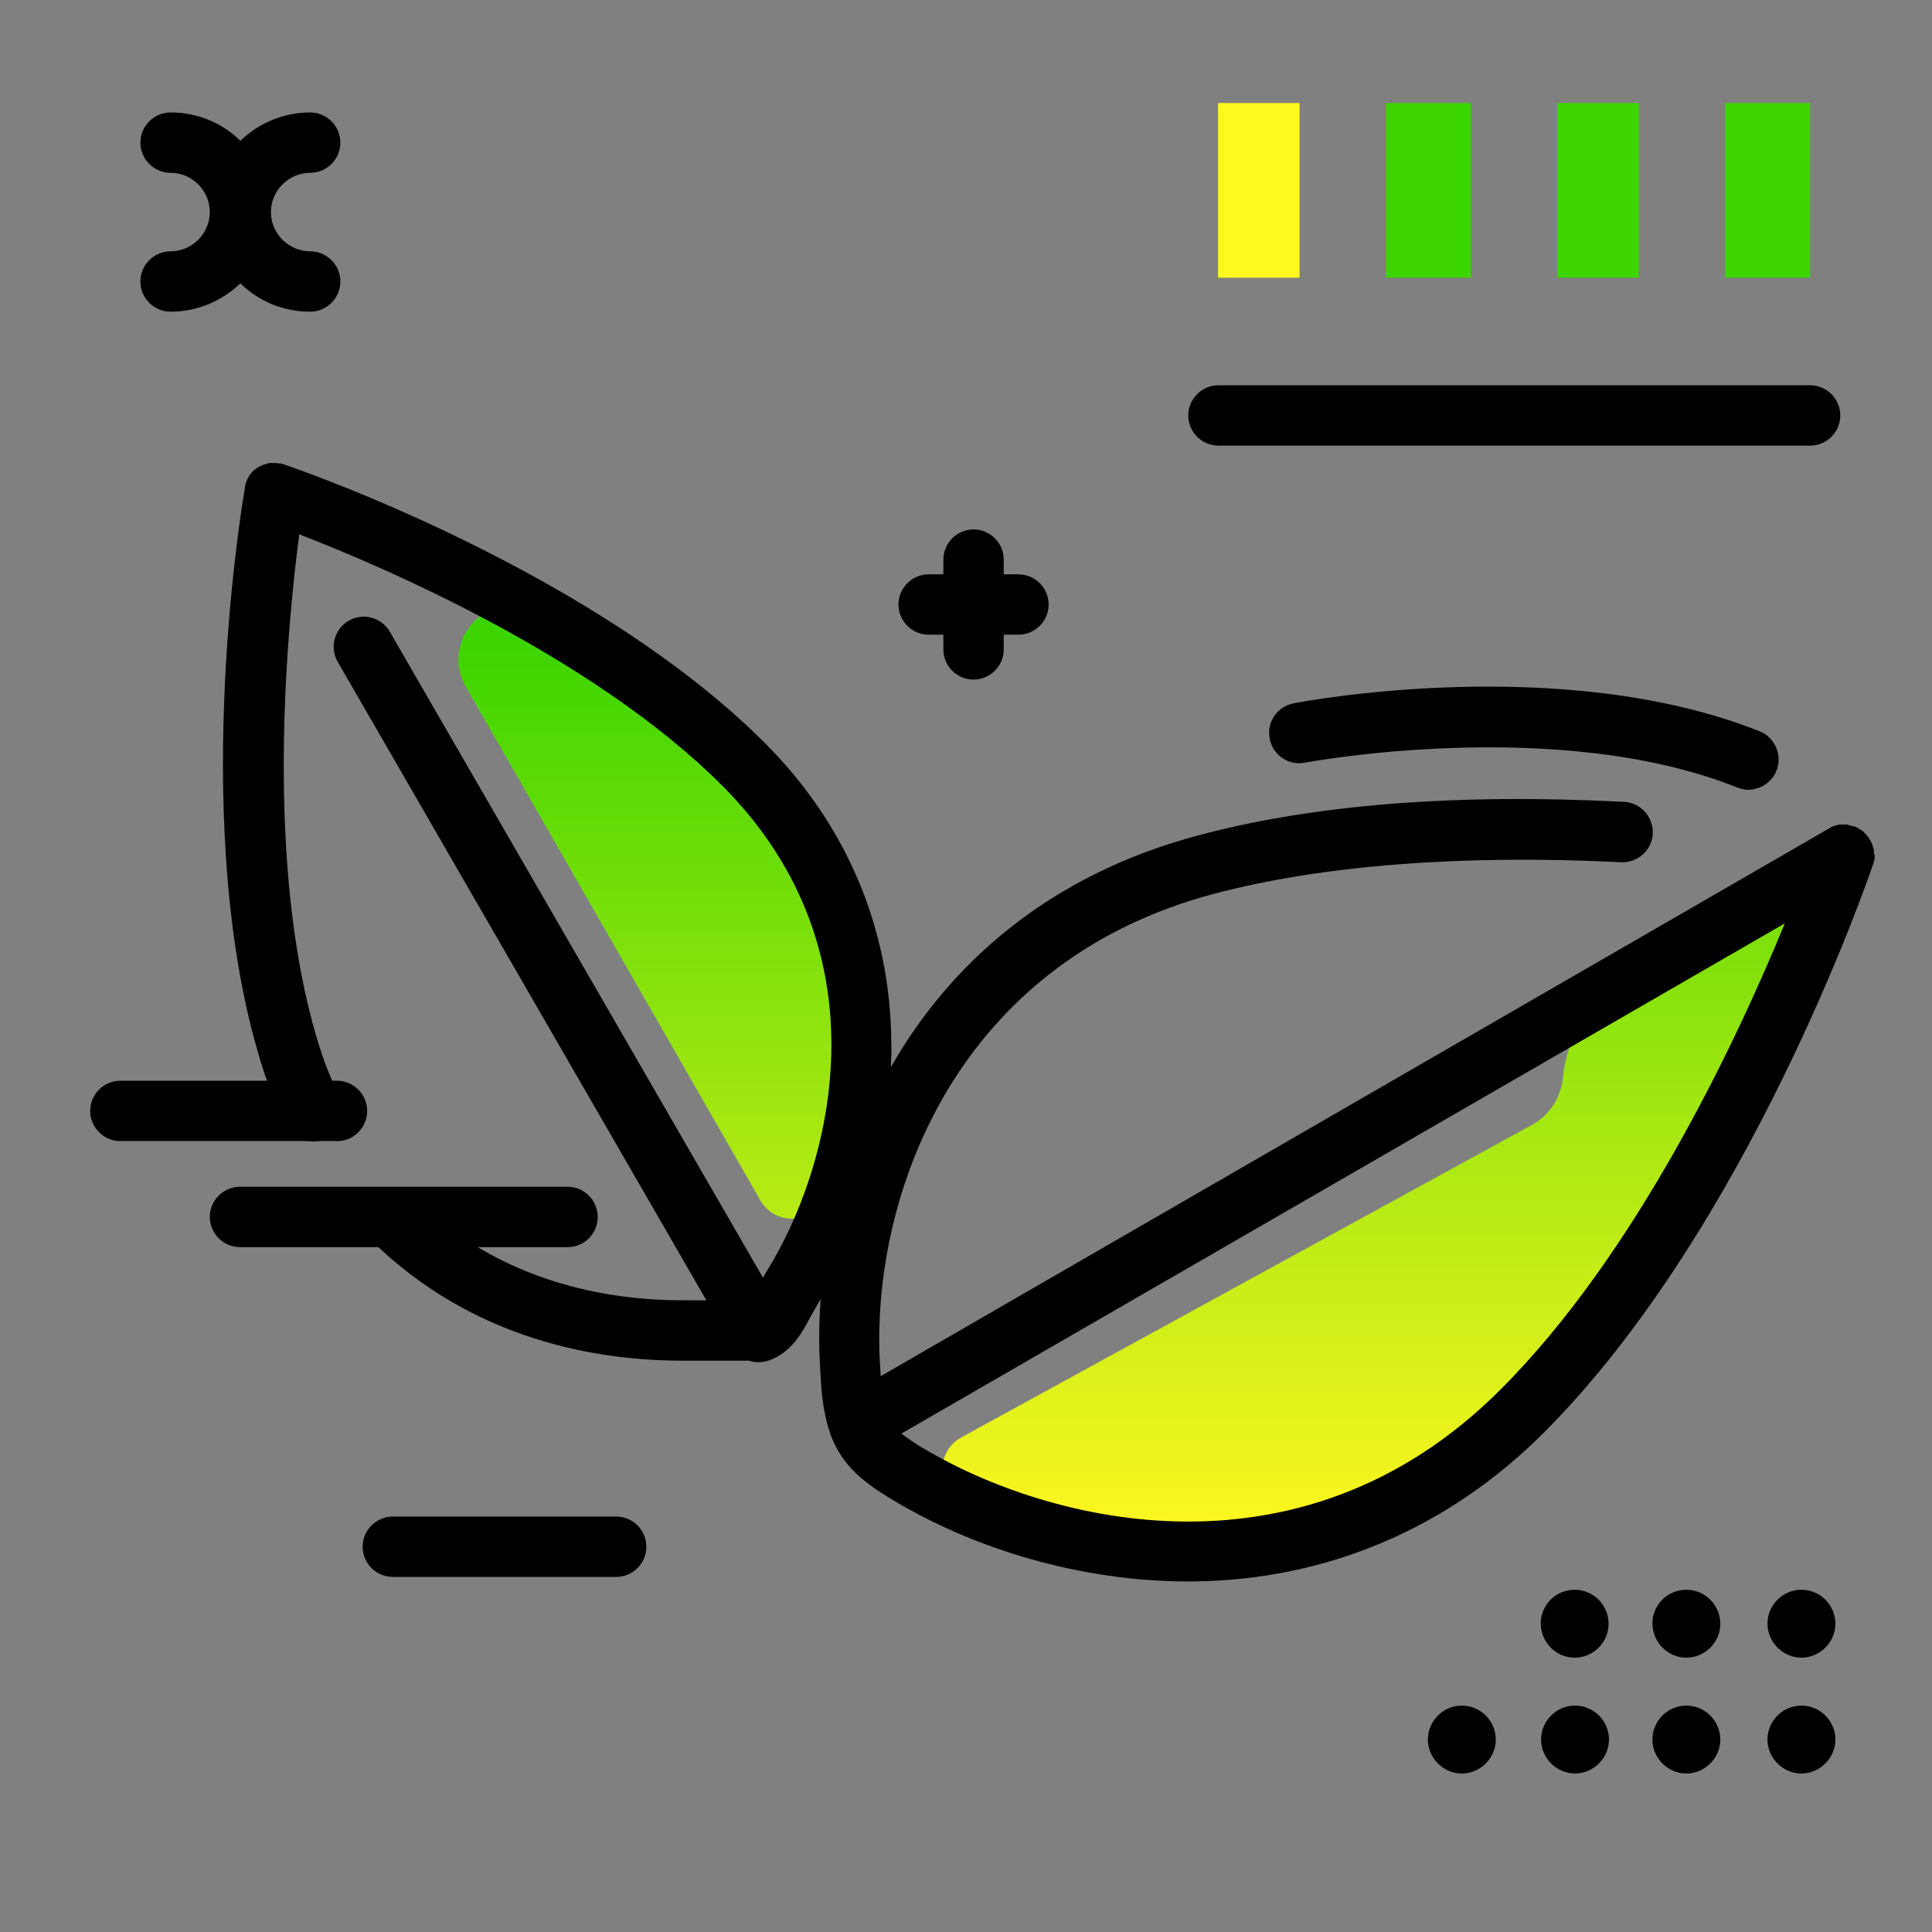 <svg version="1.1" xmlns="http://www.w3.org/2000/svg" xmlns:xlink="http://www.w3.org/1999/xlink" x="0px" y="0px" viewBox="0 0 512 512"><rect x="0" y="0" width="512" height="512" fill="#808080" stroke="none"/><linearGradient id="SVGID_1_" gradientUnits="userSpaceOnUse" x1="305.02" y1="407.152" x2="305.02" y2="169.217"><stop offset="0" style="stop-color: #fff720"></stop><stop offset="1" style="stop-color: #3cd500"></stop></linearGradient><path fill="url(#SVGID_1_)" d="M205.2,205.5c35.4,35.6,31.3,81.6,13.3,112.6c-3.8,6.5-13.3,6.5-17,0l-78-136 c-7.3-12.6,6.5-27,19.4-20.2C163.3,172.7,187.3,187.6,205.2,205.5z M430.4,260.1c-9.2,5.3-15.2,14.8-16.2,25.4 c-0.5,5.3-3.5,10-8.2,12.6l-151.2,82.8c-7.1,3.9-6.6,14.2,0.8,17.5c41,18.2,101.1,22.2,147.6-24.3c53.4-53.4,85.4-147.6,85.4-147.6 L430.4,260.1z"></path><path d="M496.6,226.1c0-0.1,0-0.3,0-0.4c0-0.1,0-0.3,0-0.4c0-0.1,0-0.2-0.1-0.3c0-0.1-0.1-0.3-0.1-0.4c0-0.1-0.1-0.2-0.1-0.3 c0-0.1-0.1-0.3-0.1-0.4c0-0.1-0.1-0.2-0.1-0.3c-0.1-0.1-0.1-0.2-0.2-0.4c-0.1-0.1-0.1-0.2-0.2-0.4c0-0.1-0.1-0.1-0.1-0.2 c0,0,0-0.1-0.1-0.1c-0.1-0.1-0.2-0.2-0.2-0.4c-0.1-0.1-0.1-0.2-0.2-0.3c-0.1-0.1-0.2-0.2-0.3-0.3c-0.1-0.1-0.2-0.2-0.2-0.3 c-0.1-0.1-0.2-0.2-0.3-0.3c-0.1-0.1-0.2-0.2-0.3-0.3c-0.1-0.1-0.2-0.2-0.3-0.3c-0.1-0.1-0.2-0.2-0.3-0.2c-0.1-0.1-0.2-0.2-0.3-0.2 c-0.1-0.1-0.2-0.1-0.3-0.2c-0.1-0.1-0.2-0.1-0.4-0.2c-0.1-0.1-0.2-0.1-0.3-0.2c-0.1-0.1-0.2-0.1-0.4-0.2c-0.1-0.1-0.2-0.1-0.4-0.1 c0,0-0.1,0-0.1,0c-0.1,0-0.2,0-0.3-0.1c-0.1,0-0.2-0.1-0.4-0.1c-0.1,0-0.3-0.1-0.4-0.1c-0.1,0-0.2,0-0.3-0.1c-0.1,0-0.3,0-0.4-0.1 c-0.1,0-0.2,0-0.3,0c-0.1,0-0.3,0-0.4,0c-0.1,0-0.2,0-0.4,0c-0.1,0-0.3,0-0.4,0c-0.1,0-0.3,0-0.4,0c-0.1,0-0.2,0-0.4,0.1 c-0.1,0-0.3,0.1-0.4,0.1c-0.1,0-0.2,0.1-0.3,0.1c-0.1,0-0.3,0.1-0.4,0.1c-0.1,0-0.2,0.1-0.3,0.1c-0.1,0.1-0.3,0.1-0.4,0.2 c-0.1,0.1-0.2,0.1-0.3,0.2c-0.1,0-0.2,0.1-0.2,0.1L233.4,364.7c-0.2-3-0.4-6.3-0.4-9.6c0-43.6,23.2-100.8,88.6-118.2 c28.6-7.6,65.9-10.5,108-8.4c4.4,0.2,8.2-3.2,8.4-7.6c0.2-4.4-3.2-8.2-7.6-8.4c-44.3-2.3-82.3,0.7-112.9,8.9 c-39.8,10.6-65.9,34.2-81.4,61.4c0.1-2.3,0.2-4.6,0.1-6.9c-0.3-30-11.9-57.4-33.5-79c-45.8-45.8-124-72.7-127.4-73.8 c-0.1,0-0.1,0-0.2-0.1c-0.1,0-0.3-0.1-0.4-0.1c-0.1,0-0.3-0.1-0.4-0.1c-0.1,0-0.1,0-0.2,0c-0.1,0-0.1,0-0.2,0c-0.2,0-0.3,0-0.5-0.1 c-0.1,0-0.2,0-0.3,0c-0.2,0-0.3,0-0.5,0c-0.1,0-0.2,0-0.4,0c-0.1,0-0.3,0-0.4,0c-0.1,0-0.3,0-0.4,0c-0.1,0-0.2,0-0.3,0.1 c-0.1,0-0.3,0.1-0.4,0.1c-0.1,0-0.2,0.1-0.3,0.1c-0.1,0-0.3,0.1-0.4,0.1c-0.1,0-0.2,0.1-0.3,0.1c-0.1,0.1-0.3,0.1-0.4,0.2 c-0.1,0-0.2,0.1-0.3,0.1c-0.1,0.1-0.3,0.1-0.4,0.2c-0.1,0.1-0.2,0.1-0.3,0.2c-0.1,0.1-0.2,0.1-0.3,0.2c-0.1,0.1-0.2,0.2-0.3,0.2 c-0.1,0.1-0.2,0.2-0.3,0.2c-0.1,0.1-0.2,0.2-0.3,0.3c-0.1,0.1-0.2,0.2-0.3,0.3c-0.1,0.1-0.2,0.2-0.2,0.3c-0.1,0.1-0.2,0.2-0.3,0.3 c-0.1,0.1-0.1,0.2-0.2,0.3c-0.1,0.1-0.2,0.2-0.2,0.4c-0.1,0.1-0.1,0.2-0.2,0.3c-0.1,0.1-0.2,0.3-0.2,0.4c0,0.1-0.1,0.2-0.1,0.3 c-0.1,0.2-0.1,0.3-0.2,0.5c0,0,0,0.1-0.1,0.1c0,0.1,0,0.1,0,0.2c0,0.2-0.1,0.3-0.1,0.5c0,0.1-0.1,0.2-0.1,0.4c0,0.1,0,0.1,0,0.2 c-0.6,3.4-14.2,83.7,2.4,145.8c2.3,8.5,4.4,15,8.7,23.1c1.4,2.7,4.2,4.3,7.1,4.3c1.3,0,2.5-0.3,3.7-0.9c3.9-2.1,5.4-6.9,3.4-10.8 c-3.2-6.1-5-11-7.4-19.8c-12.5-46.6-6.5-106.4-3.5-129.4c21.8,8.4,77.8,32.3,112.1,66.6c44.6,44.7,28.5,101.8,11.9,128.5 c-0.4,0.7-0.8,1.3-1.1,1.9l-98.9-171.2c-2.2-3.8-7.1-5.1-10.9-2.9c-3.8,2.2-5.1,7.1-2.9,10.9l97.7,169.2H181 c-19.9,0-48.5-4.7-71.4-27.3c-3.1-3.1-8.2-3.1-11.3,0.1c-3.1,3.1-3.1,8.2,0.1,11.3c26.8,26.4,59.7,31.9,82.6,31.9h17.5 c0.8,0.3,1.7,0.4,2.6,0.4c0.9,0,1.9-0.2,2.8-0.5c5.9-2.2,8.6-7.2,11-11.7c0.7-1.2,1.4-2.5,2.1-3.7c0.2-0.3,0.3-0.6,0.5-0.9 c-0.3,3.7-0.4,7.3-0.4,10.9c0,4.3,0.3,8.5,0.5,11.8c0,0,0,0.1,0,0.1c0.4,5.3,1.2,9.4,2.4,12.8c0,0,0,0.1,0,0.1c0,0,0,0,0,0.1 c0,0.1,0,0.1,0.1,0.2c2.5,6.6,6.7,11.3,14.7,16.2c23.3,14.5,52.4,22.7,80,22.7c0.5,0,1,0,1.5,0c35.3-0.4,67.4-14,92.8-39.4 c54.1-54.1,86-146.8,87.3-150.7c0-0.1,0-0.2,0.1-0.2c0-0.1,0.1-0.3,0.1-0.4c0-0.1,0.1-0.2,0.1-0.4c0-0.1,0.1-0.3,0.1-0.4 c0-0.1,0-0.3,0-0.4c0-0.1,0-0.2,0-0.4c0-0.1,0-0.3,0-0.4C496.6,226.4,496.6,226.2,496.6,226.1z M397.5,368.4 c-53.8,53.7-122.4,34.3-154.5,14.4c-1.7-1.1-3-2-4.1-2.9L473,244.7C460.5,275.1,434,332,397.5,368.4z"></path><g><path fill="#3CD500" d="M479.7,27.3v46.3h-22.5V27.3H479.7z M367.3,27.3v46.3h22.5V27.3H367.3z M412.7,27.3v46.3h21.6V27.3H412.7z"></path><path fill="#FFF720" d="M344.4,27.3v46.3h-21.6V27.3H344.4z"></path></g><path d="M150.4,330.5H63.6c-4.4,0-8-3.6-8-8s3.6-8,8-8h86.8c4.4,0,8,3.6,8,8S154.9,330.5,150.4,330.5z M97.3,294.4c0-4.4-3.6-8-8-8 H31.9c-4.4,0-8,3.6-8,8s3.6,8,8,8h57.4C93.8,302.4,97.3,298.8,97.3,294.4z M417.4,452c-5,0-9,4.1-9,9s4.1,9,9,9s9-4.1,9-9 S422.4,452,417.4,452z M387.4,452c-5,0-9,4.1-9,9s4.1,9,9,9s9-4.1,9-9S392.4,452,387.4,452z M477.4,452c-5,0-9,4.1-9,9s4.1,9,9,9 s9-4.1,9-9S482.4,452,477.4,452z M446.9,452c-5,0-9,4.1-9,9s4.1,9,9,9s9-4.1,9-9S451.9,452,446.9,452z M417.3,439.3c4.9,0,9-4,9-9 c0-4.9-4-9-9-9s-9,4-9,9C408.4,435.3,412.4,439.3,417.3,439.3z M446.9,439.3c4.9,0,9-4,9-9c0-4.9-4-9-9-9s-9,4-9,9 C438,435.3,442,439.3,446.9,439.3z M477.4,421.3c-5,0-9,4.1-9,9s4.1,9,9,9s9-4.1,9-9S482.4,421.3,477.4,421.3z M163.3,401.9h-59.2 c-4.4,0-8,3.6-8,8s3.6,8,8,8h59.2c4.4,0,8-3.6,8-8S167.7,401.9,163.3,401.9z M45.2,66.6c-4.4,0-8,3.6-8,8s3.6,8,8,8 c7.2,0,13.7-2.9,18.5-7.5c4.8,4.7,11.3,7.5,18.5,7.5c4.4,0,8-3.6,8-8s-3.6-8-8-8c-5.7,0-10.4-4.7-10.4-10.4s4.7-10.4,10.4-10.4 c4.4,0,8-3.6,8-8s-3.6-8-8-8c-7.2,0-13.7,2.9-18.5,7.5c-4.8-4.7-11.3-7.5-18.5-7.5c-4.4,0-8,3.6-8,8s3.6,8,8,8 c5.7,0,10.4,4.7,10.4,10.4S50.9,66.6,45.2,66.6z M487.7,110.1c0-4.4-3.6-8-8-8H322.9c-4.4,0-8,3.6-8,8s3.6,8,8,8h156.8 C484.1,118.1,487.7,114.5,487.7,110.1z M269.9,152.2H266v-3.9c0-4.4-3.6-8-8-8s-8,3.6-8,8v3.9h-3.9c-4.4,0-8,3.6-8,8s3.6,8,8,8h3.9 v3.9c0,4.4,3.6,8,8,8s8-3.6,8-8v-3.9h3.9c4.4,0,8-3.6,8-8S274.3,152.2,269.9,152.2z M470.8,204.2c1.6-4.1-0.4-8.8-4.5-10.4 c-52.2-20.8-120.6-8-123.5-7.4c-4.3,0.8-7.2,5-6.3,9.4c0.8,4.3,5,7.2,9.4,6.3c0.7-0.1,66.7-12.5,114.5,6.6c1,0.4,2,0.6,3,0.6 C466.6,209.2,469.6,207.3,470.8,204.2z"></path></svg>
